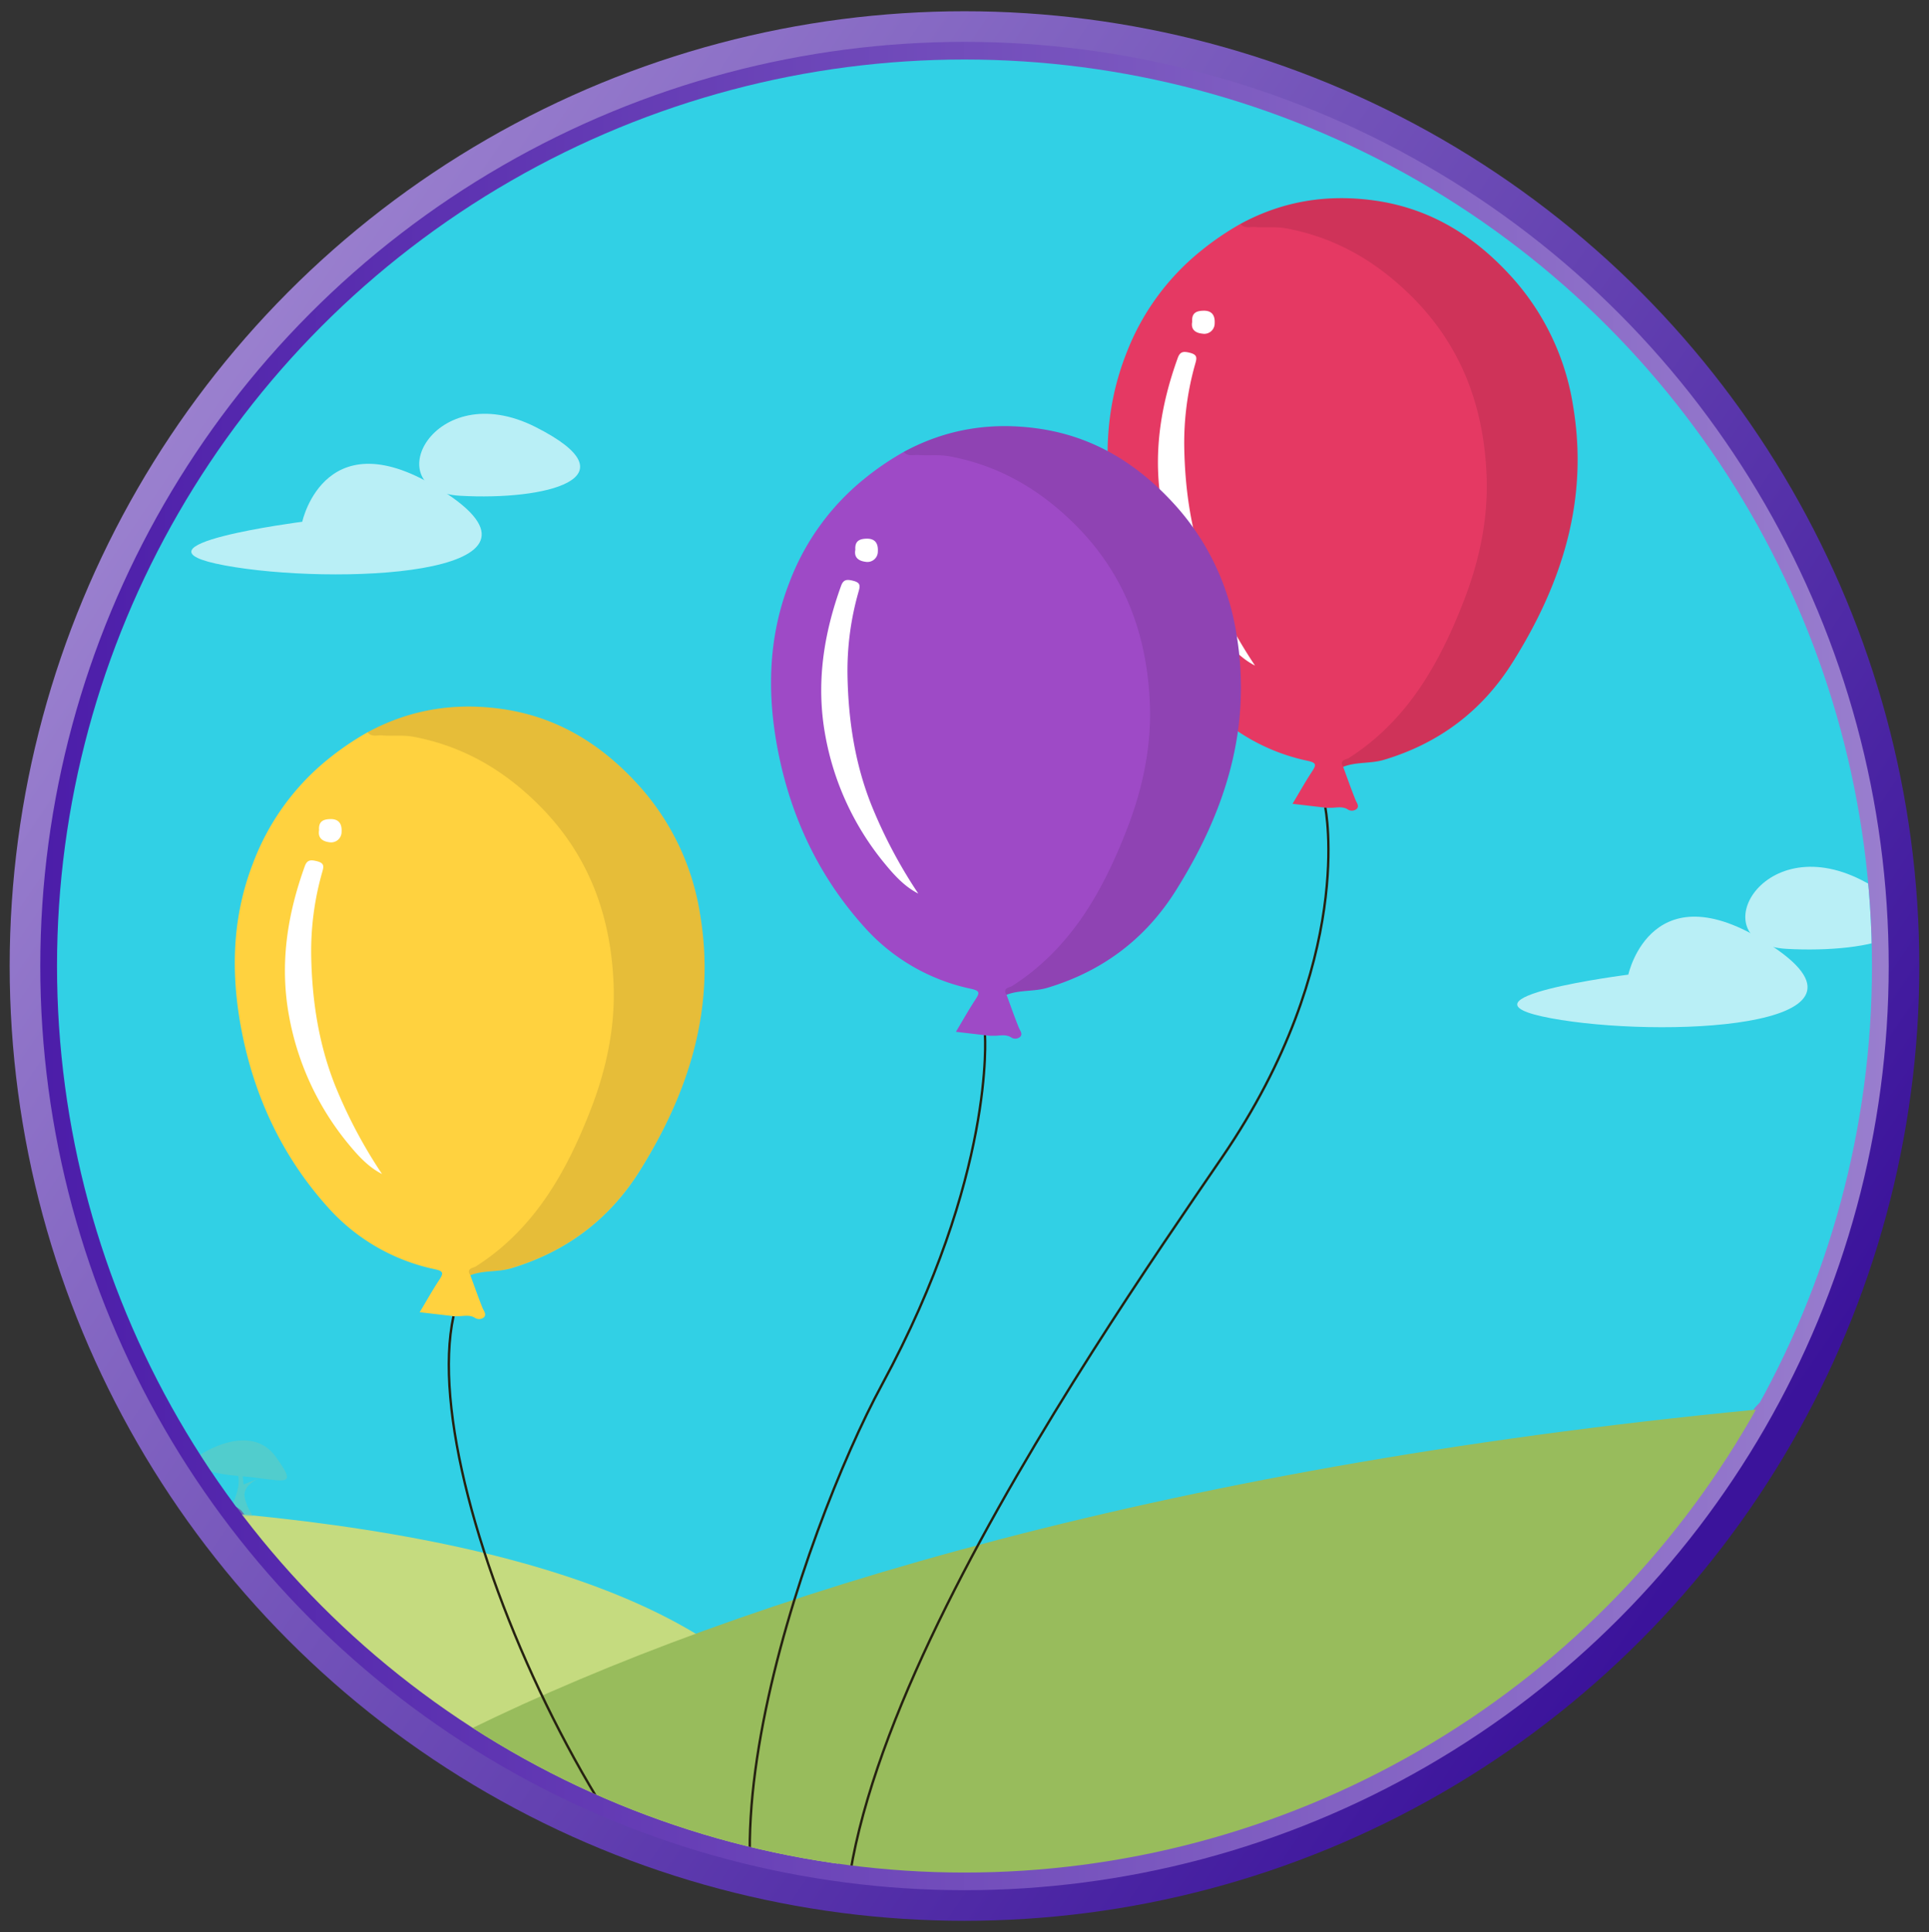 <svg id="b3f67654-ab8a-4dc1-b66b-5eeca93e44fb" data-name="Layer 1" xmlns="http://www.w3.org/2000/svg" xmlns:xlink="http://www.w3.org/1999/xlink" width="610" height="611" viewBox="0 0 610 611">
  <rect x="0" y="0" width="610" height="611" fill="#333333" stroke="none"/>
  <defs>
    <style>
      .a9c6b66e-3958-495b-bc8c-5f9fcade8902, .fab2b97a-4277-4ff4-9014-c8070c677de8 {
        fill: none;
      }

      .b2891a62-4b2e-4872-86d1-a817e40cf475 {
        clip-path: url(#ad4fb9cd-4609-4835-92d8-e66dd090c804);
      }

      .b9ef22c9-168c-4ae6-bff6-de4b721db084 {
        fill: #98bc5c;
      }

      .b890381d-65a9-4091-8fe5-fe29673ef0e7 {
        fill: url(#ef6b4e2a-94f4-4cf8-95a7-19b7e8ce4ea6);
      }

      .af696673-58a2-4c3c-906f-959d727f8d58, .ef063a6d-7d0a-4931-a0d8-20d25f3d5e30 {
        fill: #31d0e5;
      }

      .a9c6b66e-3958-495b-bc8c-5f9fcade8902, .ef063a6d-7d0a-4931-a0d8-20d25f3d5e30 {
        stroke-miterlimit: 10;
      }

      .ef063a6d-7d0a-4931-a0d8-20d25f3d5e30 {
        stroke-width: 6px;
        stroke: url(#e5c25752-ad29-4dda-ad95-e57db2f050f1);
      }

      .ad264bce-e22b-47e4-85c3-7a8b44f8df5e {
        clip-path: url(#efbd29e7-bebb-41b1-9c0f-f71e6a83eeb1);
      }

      .b5ebef97-ca40-4f22-991e-1d604864c526 {
        fill: #c5db7f;
      }

      .b7943613-efbc-4b3d-a390-e71effaf001b {
        opacity: 0.14;
      }

      .a4d985c8-8e89-4728-9a09-cb8c42e6de3f {
        opacity: 0.66;
      }

      .aa6db37d-d1b2-43a3-b3bc-ca81f574d834 {
        fill: #fff;
      }

      .f4e8eff5-e659-4840-81b4-fa39ee53792c {
        opacity: 0.45;
      }

      .fceede52-e94e-41b5-bd88-74623402792a {
        fill: #77c9b0;
      }

      .a9c6b66e-3958-495b-bc8c-5f9fcade8902 {
        stroke: #262211;
        stroke-width: 0.75px;
      }

      .af04623d-7e0d-45b6-8e2c-80610ed07159 {
        fill: #ffd23f;
      }

      .ec4b9475-8fc4-4075-bb62-8f576d1acb65 {
        opacity: 0.1;
      }

      .ac416bfb-82bf-4f91-8136-fbcd2dc045bf {
        fill: #e53963;
      }

      .b5c66f79-7dd5-48af-a7bf-9bc7ec072fe0 {
        fill: #9e4ac6;
      }

      .e73475c8-7c6e-4b48-9c0f-fdc59465cb8c {
        clip-path: url(#e03800fe-cd3c-4775-a740-57463b8dbbcb);
      }
    </style>
    <clipPath id="ad4fb9cd-4609-4835-92d8-e66dd090c804">
      <ellipse class="fab2b97a-4277-4ff4-9014-c8070c677de8" cx="-355" cy="305.5" rx="286.63" ry="286.33"/>
    </clipPath>
    <linearGradient id="ef6b4e2a-94f4-4cf8-95a7-19b7e8ce4ea6" x1="50.06" y1="130.82" x2="548.27" y2="472.19" gradientUnits="userSpaceOnUse">
      <stop offset="0" stop-color="#9b81cf"/>
      <stop offset="1" stop-color="#3b139b"/>
    </linearGradient>
    <linearGradient id="e5c25752-ad29-4dda-ad95-e57db2f050f1" x1="12.74" y1="305.5" x2="597.26" y2="305.5" gradientUnits="userSpaceOnUse">
      <stop offset="0" stop-color="#4c1da9"/>
      <stop offset="1" stop-color="#997ece"/>
    </linearGradient>
    <clipPath id="efbd29e7-bebb-41b1-9c0f-f71e6a83eeb1">
      <ellipse class="fab2b97a-4277-4ff4-9014-c8070c677de8" cx="305" cy="305.5" rx="286.97" ry="286.68"/>
    </clipPath>
    <clipPath id="e03800fe-cd3c-4775-a740-57463b8dbbcb">
      <circle class="fab2b97a-4277-4ff4-9014-c8070c677de8" cx="965" cy="305.5" r="286.21"/>
    </clipPath>
  </defs>
  <g class="b2891a62-4b2e-4872-86d1-a817e40cf475">
    <path class="b9ef22c9-168c-4ae6-bff6-de4b721db084" d="M-254,729.83c-156.2,0-366.93-24.78-366.93-71.73S-433.82,481.82-29.41,460C126.57,451.63-97.83,729.83-254,729.83Z"/>
  </g>
  <g>
    <g>
      <circle class="b890381d-65a9-4091-8fe5-fe29673ef0e7" cx="305" cy="305.5" r="301.94"/>
      <circle class="ef063a6d-7d0a-4931-a0d8-20d25f3d5e30" cx="305" cy="305.5" r="289.26"/>
    </g>
    <ellipse class="fab2b97a-4277-4ff4-9014-c8070c677de8" cx="305" cy="305.5" rx="291.66" ry="291.34"/>
    <g class="ad264bce-e22b-47e4-85c3-7a8b44f8df5e">
      <g>
        <g>
          <path class="af696673-58a2-4c3c-906f-959d727f8d58" d="M629.3,267.77c0,153.77-145.23,278.42-324.38,278.42S-35.27,435-35.27,281.25,125.78-10.64,304.92-10.64,629.3,114,629.3,267.77Z"/>
          <path class="b5ebef97-ca40-4f22-991e-1d604864c526" d="M122.63,788.16S555.08,452.32-87.12,475.67"/>
          <path class="b9ef22c9-168c-4ae6-bff6-de4b721db084" d="M409.71,715.28C250.89,715.28,36.64,690,36.64,642s190.27-180.13,601.44-202.4C796.67,431,568.52,715.28,409.71,715.28Z"/>
          <ellipse class="b7943613-efbc-4b3d-a390-e71effaf001b" cx="239.57" cy="607.33" rx="57.42" ry="13.39" transform="translate(-51.66 23.01) rotate(-4.96)"/>
          <ellipse class="b7943613-efbc-4b3d-a390-e71effaf001b" cx="484.04" cy="614.94" rx="57.43" ry="13.62" transform="translate(-91.7 84.87) rotate(-9.16)"/>
          <ellipse class="b7943613-efbc-4b3d-a390-e71effaf001b" cx="153.4" cy="577.55" rx="34.68" ry="9.2" transform="matrix(0.99, -0.13, 0.13, 0.99, -71.31, 23.83)"/>
          <g class="a4d985c8-8e89-4728-9a09-cb8c42e6de3f">
            <g>
              <path class="aa6db37d-d1b2-43a3-b3bc-ca81f574d834" d="M95.58,165s7.44-34.62,46-8.7-36.41,28.82-70.44,22.52S95.58,165,95.58,165Z"/>
              <path class="aa6db37d-d1b2-43a3-b3bc-ca81f574d834" d="M169.28,135c32.2,16.25,3.08,23.32-23.78,21.78S137.08,118.8,169.28,135Z"/>
            </g>
            <g>
              <path class="aa6db37d-d1b2-43a3-b3bc-ca81f574d834" d="M514.92,308.22s7.43-34.63,45.94-8.71S524.45,328.34,490.42,322,514.92,308.22,514.92,308.22Z"/>
              <path class="aa6db37d-d1b2-43a3-b3bc-ca81f574d834" d="M588.62,278.29c32.2,16.25,3.08,23.32-23.78,21.77S556.42,262,588.62,278.29Z"/>
            </g>
          </g>
          <g class="f4e8eff5-e659-4840-81b4-fa39ee53792c">
            <path class="fceede52-e94e-41b5-bd88-74623402792a" d="M65.34,458.9s14.35-8.7,21.88,1.8,2.79,7.23-11.91,6.05S60,461.22,65.34,458.9Z"/>
            <path class="fceede52-e94e-41b5-bd88-74623402792a" d="M71.64,479.51s4.79-8,3.67-12.76c-1.38-5.86,1.21-2.18,1.21-2.18l.51,4.87,5-2s-5.6,2.23-4.6,6.23a14.45,14.45,0,0,0,2.68,5.84Z"/>
          </g>
        </g>
        <g>
          <path class="a9c6b66e-3958-495b-bc8c-5f9fcade8902" d="M311.46,327.27s3.33,44.37-32.57,110.63c-24.55,45.3-69.26,172.18-18.75,201.23"/>
          <path class="a9c6b66e-3958-495b-bc8c-5f9fcade8902" d="M419.08,255.3s9.92,48.47-32.57,110.62S232.65,588.12,277.62,648.81"/>
          <path class="a9c6b66e-3958-495b-bc8c-5f9fcade8902" d="M260.14,639.13c-59.2-16.19-129.31-165.06-116.73-222.9"/>
          <g>
            <path class="af04623d-7e0d-45b6-8e2c-80610ed07159" d="M221.4,289.23A78.9,78.9,0,0,0,202,248.39c-11.67-12.91-25.69-21.71-43.35-24.19-15-2.12-29.09.17-42.42,7.38a90,90,0,0,0-12.82,8.77A77.13,77.13,0,0,0,80,273c-6.77,17.45-7.06,35.43-3.49,53.5,4.12,20.84,13,39.54,27.2,55.32a62.53,62.53,0,0,0,33.73,19.55c2.81.61,2.9,1.21,1.47,3.38-2.16,3.26-4.07,6.69-6.19,10.23l10.71,1.25h1.85c1.63-.08,3.26-.44,4.84.48a2.36,2.36,0,0,0,2.94-.15c.83-.91,0-1.88-.44-2.86-1.38-3.43-2.6-6.94-3.89-10.42,4.15-1.64,8.67-.93,12.93-2.21,17.37-5.21,31-15.43,40.63-30.79C217.79,345.51,226.38,319.06,221.4,289.23Zm-100.6,82"/>
            <path class="ec4b9475-8fc4-4075-bb62-8f576d1acb65" d="M148.72,403.27c-1.42-2.15,1-2.3,1.74-2.77,18.63-11.89,28.78-30.06,36.48-50,4.88-12.67,7.65-25.91,7.08-39.48-.88-21.24-7.65-40.13-22.87-55.68C159.78,243.75,146.67,236,130.76,233c-3.32-.63-6.61-.17-9.9-.43-1.59-.12-3.37.6-4.65-1,13.33-7.21,27.37-9.5,42.42-7.38,17.66,2.48,31.68,11.28,43.35,24.19a78.9,78.9,0,0,1,19.42,40.84c5,29.83-3.61,56.28-19.13,81-9.63,15.36-23.26,25.58-40.63,30.79C157.38,402.34,152.86,401.63,148.72,403.27Z"/>
            <g>
              <path class="aa6db37d-d1b2-43a3-b3bc-ca81f574d834" d="M120.8,371.26c-4.21-2.12-7.44-5.64-10.4-9.21a88.35,88.35,0,0,1-19-40.76c-3-16.37-.57-32,5-47.4.76-2.1,2-2,3.9-1.52,2.36.62,2.09,1.69,1.57,3.52a91.19,91.19,0,0,0-3.46,26.27c.24,14,2.31,27.85,7.52,41A154.69,154.69,0,0,0,120.8,371.26Z"/>
              <path class="aa6db37d-d1b2-43a3-b3bc-ca81f574d834" d="M100.9,262.53c-.19-2.67,1.17-3.44,3.53-3.5,2.86-.07,3.72,1.67,3.59,4a3.31,3.31,0,0,1-3.93,3.31C102,266.07,100.46,265,100.9,262.53Z"/>
            </g>
          </g>
          <g>
            <path class="ac416bfb-82bf-4f91-8136-fbcd2dc045bf" d="M497.46,128.45a78.89,78.89,0,0,0-19.41-40.84C466.38,74.7,452.35,65.9,434.7,63.42c-15.05-2.11-29.1.17-42.42,7.38a89.76,89.76,0,0,0-12.82,8.78A77.06,77.06,0,0,0,356,112.22c-6.77,17.45-7.06,35.44-3.49,53.51,4.12,20.83,13,39.53,27.21,55.31a62.47,62.47,0,0,0,33.73,19.55c2.81.61,2.9,1.21,1.46,3.38-2.15,3.27-4.06,6.7-6.18,10.23l10.71,1.25h1.85c1.63-.08,3.25-.44,4.83.47a2.37,2.37,0,0,0,2.95-.15c.82-.91-.05-1.87-.44-2.85-1.38-3.44-2.61-6.94-3.89-10.42,4.15-1.65,8.66-.94,12.93-2.22,17.37-5.21,31-15.43,40.63-30.79C493.86,184.73,502.45,158.29,497.46,128.45Z"/>
            <path class="ec4b9475-8fc4-4075-bb62-8f576d1acb65" d="M424.78,242.5c-1.42-2.16,1-2.31,1.75-2.78,18.62-11.89,28.78-30.06,36.47-50,4.89-12.67,7.66-25.91,7.09-39.48-.89-21.24-7.65-40.13-22.87-55.67C435.85,83,422.73,75.23,406.82,72.23c-3.32-.63-6.61-.17-9.9-.43-1.58-.12-3.37.61-4.64-1,13.32-7.21,27.37-9.49,42.42-7.38,17.65,2.48,31.68,11.28,43.35,24.19a78.89,78.89,0,0,1,19.41,40.84c5,29.84-3.6,56.28-19.12,81-9.63,15.36-23.26,25.58-40.63,30.79C433.44,241.56,428.93,240.85,424.78,242.5Z"/>
            <g>
              <path class="aa6db37d-d1b2-43a3-b3bc-ca81f574d834" d="M396.87,210.48c-4.22-2.12-7.45-5.63-10.4-9.21a88.25,88.25,0,0,1-19-40.76c-3-16.36-.58-32,5-47.4.77-2.1,2-2,3.9-1.52,2.37.63,2.1,1.69,1.58,3.52a91.25,91.25,0,0,0-3.46,26.28c.24,14,2.3,27.84,7.52,41A153.75,153.75,0,0,0,396.87,210.48Z"/>
              <path class="aa6db37d-d1b2-43a3-b3bc-ca81f574d834" d="M377,101.76c-.19-2.68,1.16-3.45,3.53-3.5,2.86-.08,3.71,1.66,3.58,3.94a3.29,3.29,0,0,1-3.92,3.31C378,105.29,376.53,104.2,377,101.76Z"/>
            </g>
          </g>
          <g>
            <path class="b5c66f79-7dd5-48af-a7bf-9bc7ec072fe0" d="M391,200.55a78.89,78.89,0,0,0-19.41-40.84c-11.67-12.91-25.7-21.71-43.36-24.19-15-2.11-29.09.17-42.41,7.38A88.15,88.15,0,0,0,273,151.68a77.06,77.06,0,0,0-23.42,32.64c-6.77,17.45-7.06,35.43-3.49,53.5,4.12,20.84,13,39.54,27.21,55.32A62.48,62.48,0,0,0,307,312.69c2.81.61,2.9,1.21,1.47,3.38-2.15,3.27-4.06,6.69-6.18,10.23L313,327.55h1.85c1.63-.09,3.25-.45,4.83.47a2.35,2.35,0,0,0,2.94-.15c.83-.91,0-1.88-.43-2.86-1.39-3.43-2.61-6.94-3.89-10.42,4.15-1.64,8.66-.93,12.93-2.21,17.36-5.21,31-15.43,40.62-30.79C387.38,256.83,396,230.38,391,200.55Zm-100.6,82"/>
            <path class="ec4b9475-8fc4-4075-bb62-8f576d1acb65" d="M318.3,314.59c-1.42-2.15,1-2.3,1.75-2.77,18.62-11.89,28.78-30.06,36.47-50,4.89-12.67,7.65-25.91,7.09-39.48-.89-21.24-7.65-40.13-22.88-55.68-11.36-11.6-24.48-19.34-40.39-22.34-3.32-.63-6.61-.17-9.9-.43-1.58-.12-3.37.6-4.64-1,13.32-7.21,27.37-9.49,42.41-7.38,17.66,2.48,31.69,11.28,43.36,24.19A78.89,78.89,0,0,1,391,200.55c5,29.83-3.6,56.28-19.13,81-9.62,15.36-23.26,25.58-40.62,30.79C327,313.66,322.45,313,318.3,314.59Z"/>
            <g>
              <path class="aa6db37d-d1b2-43a3-b3bc-ca81f574d834" d="M290.38,282.58c-4.21-2.12-7.44-5.64-10.39-9.21a88.27,88.27,0,0,1-19-40.76c-3-16.37-.57-32,5-47.4.77-2.1,2-2,3.9-1.52,2.36.63,2.1,1.69,1.58,3.52A90.84,90.84,0,0,0,268,213.48c.24,14,2.3,27.85,7.52,41A154.32,154.32,0,0,0,290.38,282.58Z"/>
              <path class="aa6db37d-d1b2-43a3-b3bc-ca81f574d834" d="M270.48,173.85c-.18-2.67,1.17-3.44,3.54-3.5,2.86-.07,3.71,1.67,3.58,4a3.3,3.3,0,0,1-3.92,3.31C271.53,177.39,270,176.3,270.48,173.85Z"/>
            </g>
          </g>
        </g>
      </g>
    </g>
  </g>
  <g class="e73475c8-7c6e-4b48-9c0f-fdc59465cb8c">
    <path class="b5ebef97-ca40-4f22-991e-1d604864c526" d="M793,804s411.75-327.68-199.71-304.9"/>
  </g>
</svg>
